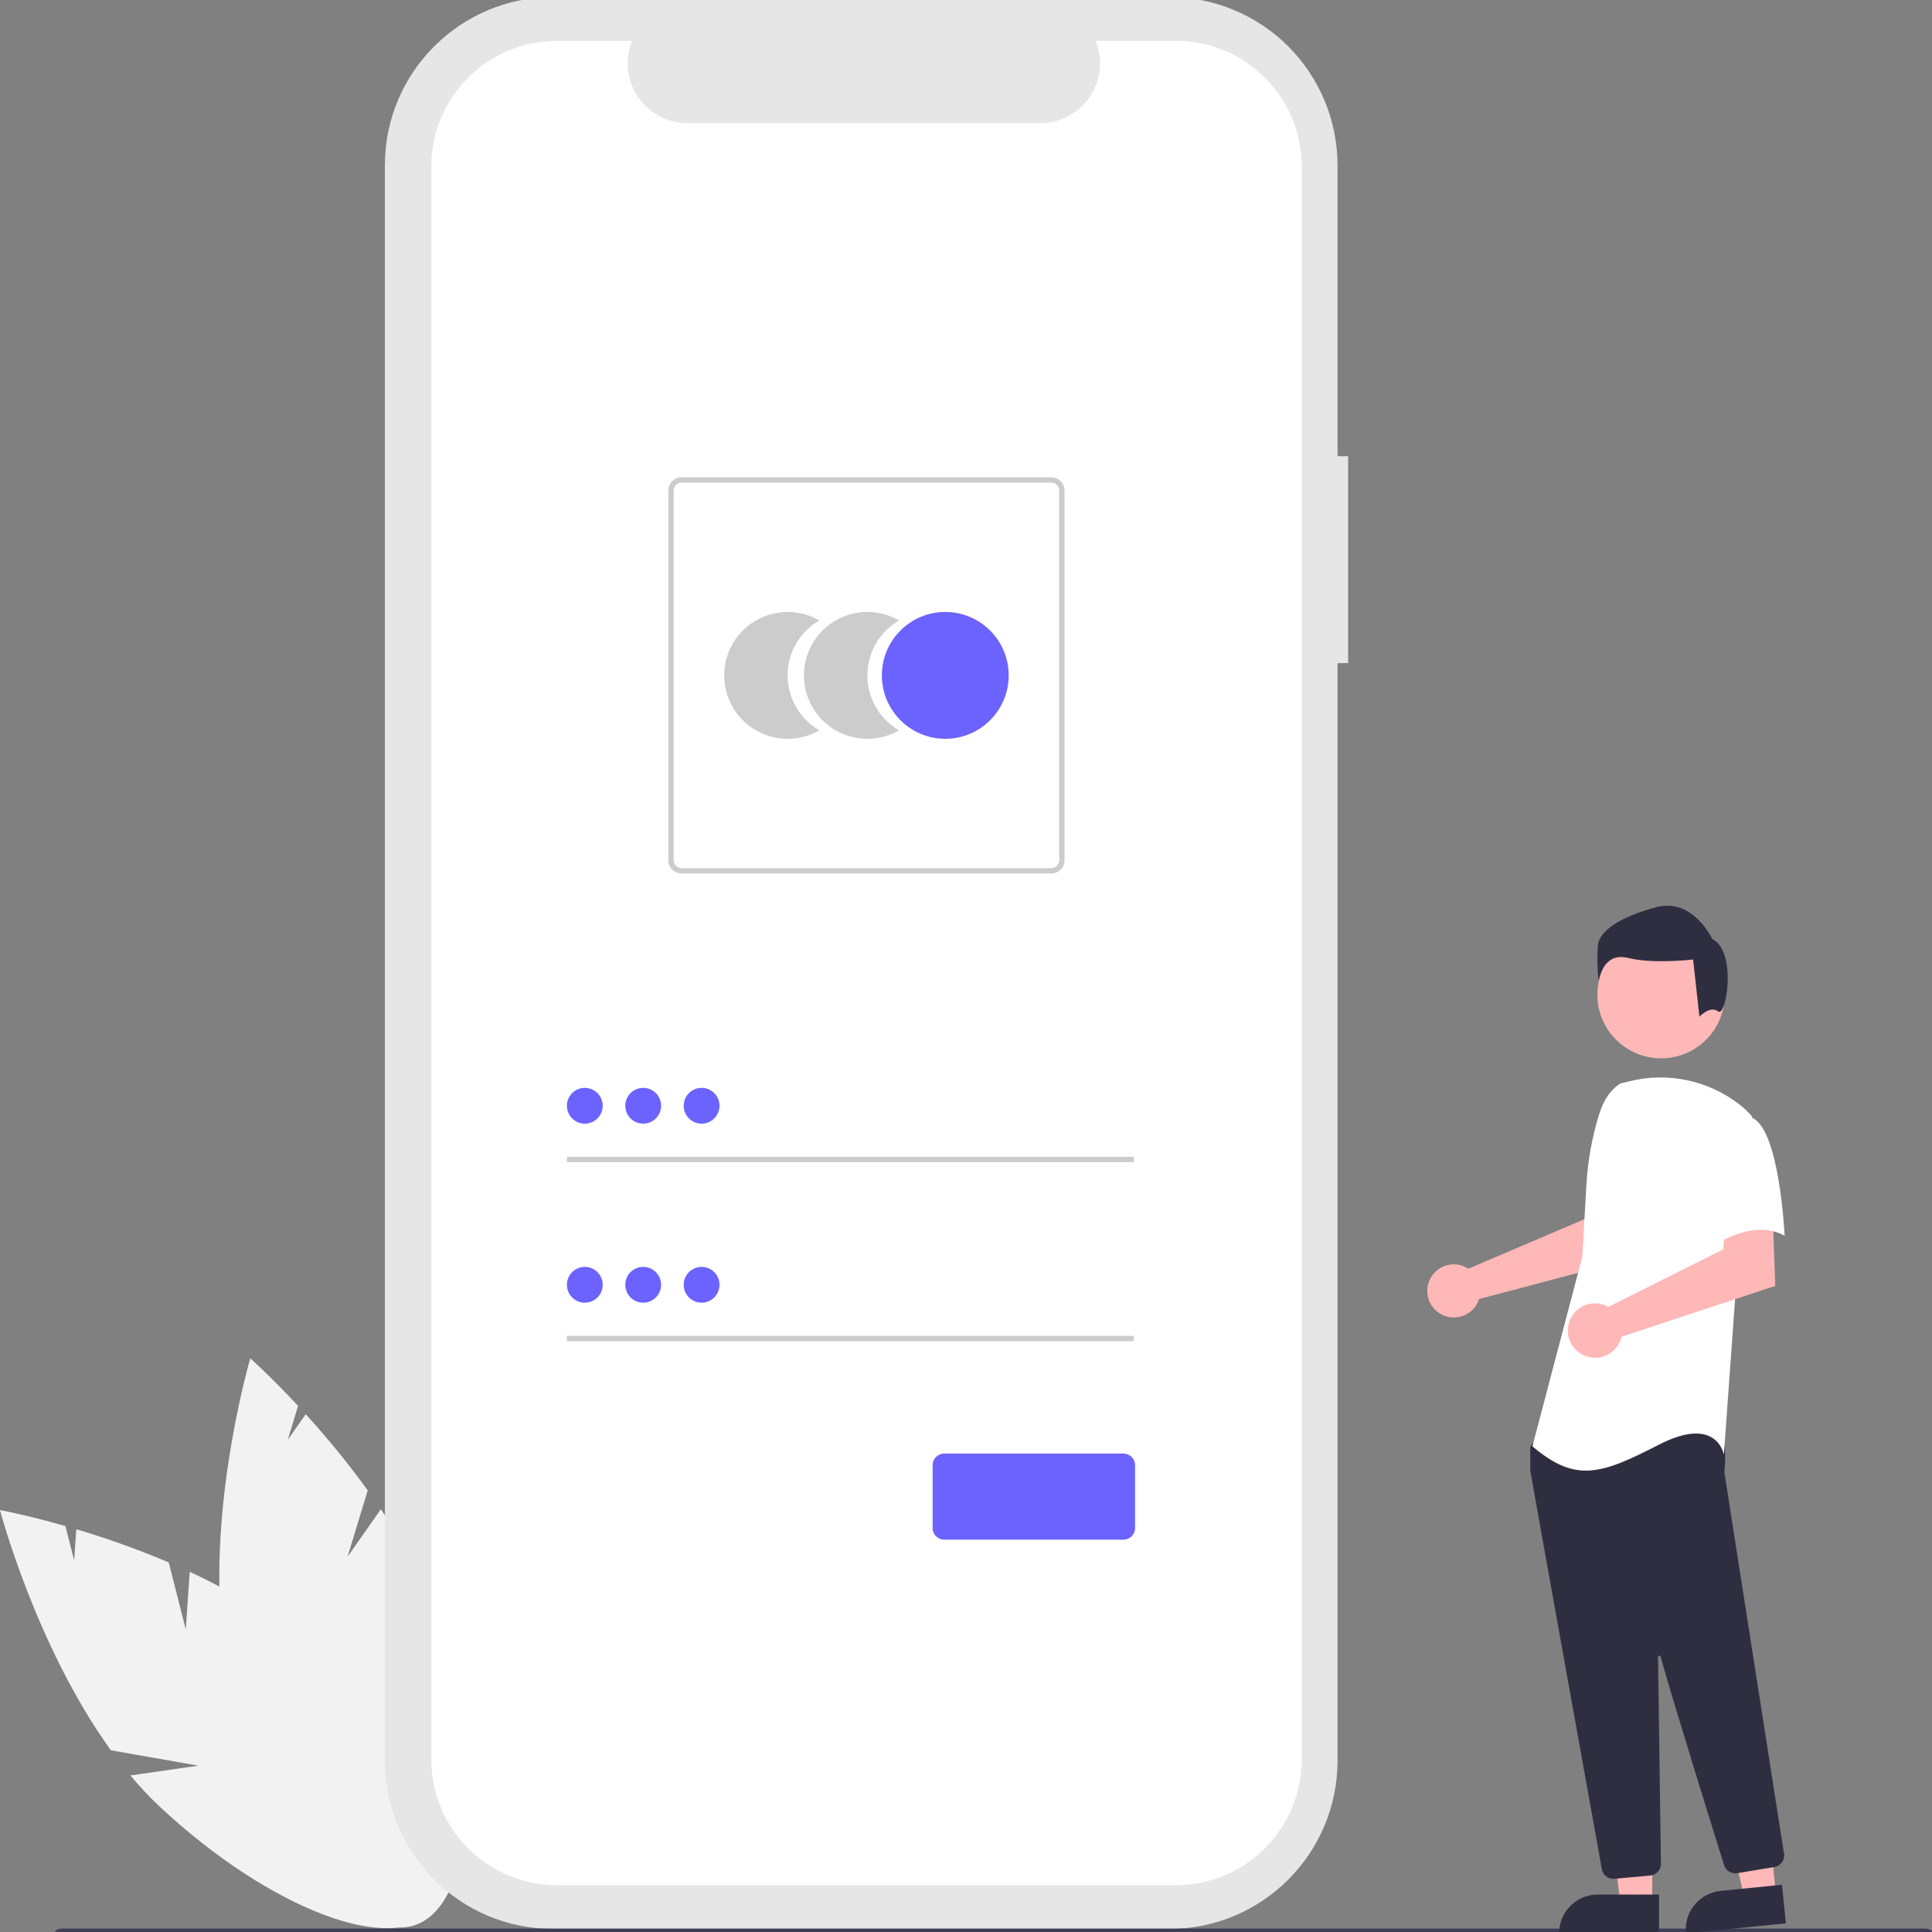 <?xml version="1.0" encoding="UTF-8" standalone="no" ?>
<!DOCTYPE svg PUBLIC "-//W3C//DTD SVG 1.1//EN" "http://www.w3.org/Graphics/SVG/1.1/DTD/svg11.dtd">
<svg xmlns="http://www.w3.org/2000/svg" xmlns:xlink="http://www.w3.org/1999/xlink" version="1.1" width="1080" height="1080" viewBox="0 0 1080 1080" xml:space="preserve">
<rect x="0" y="0" width="1080" height="1080" fill="#808080" stroke="none"/>
<desc>Created with Fabric.js 5.2.4</desc>
<defs>
</defs>
<g transform="matrix(1 0 0 1 540 540)" id="0c2284b7-64bf-468c-865e-68a9fae2c9aa"  >
<rect style="stroke: none; stroke-width: 1; stroke-dasharray: none; stroke-linecap: butt; stroke-dashoffset: 0; stroke-linejoin: miter; stroke-miterlimit: 4; fill: rgb(255,255,255); fill-rule: nonzero; opacity: 1; visibility: hidden;" vector-effect="non-scaling-stroke"  x="-540" y="-540" rx="0" ry="0" width="1080" height="1080" />
</g>
<g transform="matrix(1 0 0 1 540 540)" id="aff0c2b5-355c-4bc8-9460-37c250fed2ae"  >
</g>
<g transform="matrix(1.45 0 0 1.45 540 540)"  >
<g style=""   >
		<g transform="matrix(1 0 0 1 -286.45 290.34)" id="fa3b9e12-7275-481e-bee9-64fd9595a50d"  >
<path style="stroke: none; stroke-width: 1; stroke-dasharray: none; stroke-linecap: butt; stroke-dashoffset: 0; stroke-linejoin: miter; stroke-miterlimit: 4; fill: rgb(242,242,242); fill-rule: nonzero; opacity: 1;" vector-effect="non-scaling-stroke"  transform=" translate(-313.55, -740.34)" d="M 299.205 705.809 L 292.645 679.937 C 281.014 675.007 269.114 670.738 257.002 667.149 L 256.174 679.173 L 252.816 665.926 C 237.795 661.632 227.576 659.743 227.576 659.743 C 227.576 659.743 241.376 712.232 270.33 752.36 L 304.064 758.286 L 277.857 762.065 C 281.499 766.447 285.413 770.596 289.576 774.487 C 331.691 813.579 378.6 831.515 394.349 814.547 C 410.098 797.579 388.724 752.135 346.609 713.047 C 333.553 700.928 317.152 691.203 300.734 683.547 Z" stroke-linecap="round" />
</g>
		<g transform="matrix(1 0 0 1 -240.13 260.95)" id="bde08021-c30f-4979-a9d8-cb90b72b5ca2"  >
<path style="stroke: none; stroke-width: 1; stroke-dasharray: none; stroke-linecap: butt; stroke-dashoffset: 0; stroke-linejoin: miter; stroke-miterlimit: 4; fill: rgb(242,242,242); fill-rule: nonzero; opacity: 1;" vector-effect="non-scaling-stroke"  transform=" translate(-359.87, -710.95)" d="M 361.591 677.706 L 369.349 652.168 C 361.941 641.937 353.962 632.131 345.449 622.797 L 338.525 632.662 L 342.497 619.586 C 331.856 608.15 324.085 601.251 324.085 601.251 C 324.085 601.251 308.77 653.318 312.81 702.635 L 338.625 725.145 L 314.233 714.833 C 315.086 720.468 316.294 726.044 317.847 731.527 C 333.693 786.761 364.578 826.362 386.83 819.978 C 409.082 813.594 414.276 763.643 398.43 708.409 C 393.518 691.286 384.504 674.483 374.407 659.444 Z" stroke-linecap="round" />
</g>
		<g transform="matrix(1 0 0 1 -38.36 -1.16)" id="b3ac2088-de9b-4f7f-bc99-0ed9705c1a9d"  >
<path style="stroke: none; stroke-width: 1; stroke-dasharray: none; stroke-linecap: butt; stroke-dashoffset: 0; stroke-linejoin: miter; stroke-miterlimit: 4; fill: rgb(230,230,230); fill-rule: nonzero; opacity: 1;" vector-effect="non-scaling-stroke"  transform=" translate(-561.64, -448.84)" d="M 747.327 253.445 L 743.235 253.445 L 743.235 141.345 C 743.235 124.136 736.399 107.633 724.231 95.465 C 712.063 83.297 695.56 76.462 678.352 76.462 L 440.845 76.462 C 405.011 76.462 375.962 105.511 375.962 141.345 L 375.962 756.345 C 375.962 792.178 405.011 821.228 440.845 821.228 L 678.352 821.228 C 714.186 821.227 743.234 792.178 743.234 756.345 L 743.234 333.24 L 747.326 333.24 Z" stroke-linecap="round" />
</g>
		<g transform="matrix(1 0 0 1 -38.36 -1.16)" id="b2715b96-3117-487c-acc0-20904544b5b7"  >
<path style="stroke: none; stroke-width: 1; stroke-dasharray: none; stroke-linecap: butt; stroke-dashoffset: 0; stroke-linejoin: miter; stroke-miterlimit: 4; fill: rgb(255,255,255); fill-rule: nonzero; opacity: 1;" vector-effect="non-scaling-stroke"  transform=" translate(-561.64, -448.84)" d="M 680.97 93.335 L 649.97 93.335 C 652.865 100.434 652.037 108.508 647.76 114.871 C 643.484 121.234 636.32 125.05 628.654 125.049 L 492.589 125.049 C 484.923 125.049 477.76 121.233 473.484 114.87 C 469.208 108.507 468.38 100.434 471.275 93.335 L 442.319 93.335 C 415.559 93.335 393.865 115.029 393.865 141.79 L 393.865 755.896 C 393.865 782.657 415.559 804.35 442.319 804.35 L 680.97 804.35 C 707.73 804.35 729.424 782.657 729.424 755.896 L 729.424 755.896 L 729.424 141.788 C 729.423 115.028 707.73 93.335 680.97 93.335 Z" stroke-linecap="round" />
</g>
		<g transform="matrix(1 0 0 1 -74.88 -112.04)" id="b06d66ec-6c84-45dd-8c27-1263a6253192"  >
<path style="stroke: none; stroke-width: 1; stroke-dasharray: none; stroke-linecap: butt; stroke-dashoffset: 0; stroke-linejoin: miter; stroke-miterlimit: 4; fill: rgb(204,204,204); fill-rule: nonzero; opacity: 1;" vector-effect="non-scaling-stroke"  transform=" translate(-525.12, -337.96)" d="M 531.234 337.965 C 531.232 329.228 535.895 321.155 543.464 316.791 C 533.188 310.856 520.135 313.156 512.507 322.246 C 504.879 331.336 504.879 344.59 512.507 353.68 C 520.135 362.77 533.188 365.07 543.464 359.136 C 535.896 354.772 531.233 346.7 531.234 337.965 Z" stroke-linecap="round" />
</g>
		<g transform="matrix(1 0 0 1 -44.14 -112.04)" id="e73810fe-4cf4-40cc-8c7c-ca544ce30bd4"  >
<path style="stroke: none; stroke-width: 1; stroke-dasharray: none; stroke-linecap: butt; stroke-dashoffset: 0; stroke-linejoin: miter; stroke-miterlimit: 4; fill: rgb(204,204,204); fill-rule: nonzero; opacity: 1;" vector-effect="non-scaling-stroke"  transform=" translate(-555.86, -337.96)" d="M 561.971 337.965 C 561.969 329.228 566.632 321.155 574.201 316.791 C 563.925 310.856 550.872 313.156 543.244 322.246 C 535.616 331.336 535.616 344.59 543.244 353.68 C 550.872 362.77 563.925 365.07 574.201 359.136 C 566.633 354.772 561.97 346.7 561.971 337.965 Z" stroke-linecap="round" />
</g>
		<g transform="matrix(1 0 0 1 -7.99 -112.04)" id="a4813fcf-056e-4514-bb8b-e6506f49341f"  >
<circle style="stroke: none; stroke-width: 1; stroke-dasharray: none; stroke-linecap: butt; stroke-dashoffset: 0; stroke-linejoin: miter; stroke-miterlimit: 4; fill: rgb(108,99,255); fill-rule: nonzero; opacity: 1;" vector-effect="non-scaling-stroke"  cx="0" cy="0" r="24.45" />
</g>
		<g transform="matrix(1 0 0 1 -38.38 -112.04)" id="bbe451c3-febc-41ba-8083-4c8307a2e73e"  >
<path style="stroke: none; stroke-width: 1; stroke-dasharray: none; stroke-linecap: butt; stroke-dashoffset: 0; stroke-linejoin: miter; stroke-miterlimit: 4; fill: rgb(204,204,204); fill-rule: nonzero; opacity: 1;" vector-effect="non-scaling-stroke"  transform=" translate(-561.62, -337.96)" d="M 632.872 414.33 L 490.372 414.33 C 487.547 414.327 485.258 412.038 485.255 409.213 L 485.255 266.713 C 485.258 263.889 487.547 261.6 490.372 261.596 L 632.872 261.596 C 635.697 261.6 637.986 263.889 637.989 266.713 L 637.989 409.213 C 637.986 412.038 635.697 414.327 632.872 414.33 Z M 490.372 263.644 C 488.677 263.646 487.304 265.02 487.302 266.714 L 487.302 409.214 C 487.304 410.909 488.677 412.283 490.372 412.284 L 632.872 412.284 C 634.567 412.283 635.94 410.909 635.942 409.214 L 635.942 266.714 C 635.94 265.02 634.567 263.646 632.872 263.644 Z" stroke-linecap="round" />
</g>
		<g transform="matrix(1 0 0 1 -44.59 74.59)" id="bb28937d-932f-4fdf-befe-f406e51091fe"  >
<rect style="stroke: none; stroke-width: 1; stroke-dasharray: none; stroke-linecap: butt; stroke-dashoffset: 0; stroke-linejoin: miter; stroke-miterlimit: 4; fill: rgb(204,204,204); fill-rule: nonzero; opacity: 1;" vector-effect="non-scaling-stroke"  x="-109.276" y="-1.024" rx="0" ry="0" width="218.552" height="2.047" />
</g>
		<g transform="matrix(1 0 0 1 -146.96 53.88)" id="fcef55fc-4968-45b2-93bb-1a1080c85fc7"  >
<circle style="stroke: none; stroke-width: 1; stroke-dasharray: none; stroke-linecap: butt; stroke-dashoffset: 0; stroke-linejoin: miter; stroke-miterlimit: 4; fill: rgb(108,99,255); fill-rule: nonzero; opacity: 1;" vector-effect="non-scaling-stroke"  cx="0" cy="0" r="6.902" />
</g>
		<g transform="matrix(1 0 0 1 -44.59 143.6)" id="ff33d889-4c74-4b91-85ef-b4882cc8fe76"  >
<rect style="stroke: none; stroke-width: 1; stroke-dasharray: none; stroke-linecap: butt; stroke-dashoffset: 0; stroke-linejoin: miter; stroke-miterlimit: 4; fill: rgb(204,204,204); fill-rule: nonzero; opacity: 1;" vector-effect="non-scaling-stroke"  x="-109.276" y="-1.024" rx="0" ry="0" width="218.552" height="2.047" />
</g>
		<g transform="matrix(1 0 0 1 -146.96 122.9)" id="e8fa0310-b872-4adf-aedd-0c6eda09f3b8"  >
<circle style="stroke: none; stroke-width: 1; stroke-dasharray: none; stroke-linecap: butt; stroke-dashoffset: 0; stroke-linejoin: miter; stroke-miterlimit: 4; fill: rgb(108,99,255); fill-rule: nonzero; opacity: 1;" vector-effect="non-scaling-stroke"  cx="0" cy="0" r="6.902" />
</g>
		<g transform="matrix(1 0 0 1 26.16 204.57)" id="a87032b8-5b37-4b7e-a4d9-4dbfbe394641"  >
<path style="stroke: none; stroke-width: 1; stroke-dasharray: none; stroke-linecap: butt; stroke-dashoffset: 0; stroke-linejoin: miter; stroke-miterlimit: 4; fill: rgb(108,99,255); fill-rule: nonzero; opacity: 1;" vector-effect="non-scaling-stroke"  transform=" translate(-626.16, -654.57)" d="M 660.69 671.172 L 591.622 671.172 C 589.138 671.169 587.125 669.156 587.122 666.672 L 587.122 642.464 C 587.125 639.98 589.138 637.967 591.622 637.964 L 660.69 637.964 C 663.175 637.967 665.188 639.98 665.19 642.464 L 665.19 666.672 C 665.188 669.156 663.175 671.169 660.69 671.172 Z" stroke-linecap="round" />
</g>
		<g transform="matrix(1 0 0 1 -124.45 53.88)" id="e12ee00d-aa4a-4413-a013-11d20b7f97f7"  >
<circle style="stroke: none; stroke-width: 1; stroke-dasharray: none; stroke-linecap: butt; stroke-dashoffset: 0; stroke-linejoin: miter; stroke-miterlimit: 4; fill: rgb(108,99,255); fill-rule: nonzero; opacity: 1;" vector-effect="non-scaling-stroke"  cx="0" cy="0" r="6.902" />
</g>
		<g transform="matrix(1 0 0 1 -101.93 53.88)" id="f58f497e-6949-45c8-be5f-eee2aa0f6586"  >
<circle style="stroke: none; stroke-width: 1; stroke-dasharray: none; stroke-linecap: butt; stroke-dashoffset: 0; stroke-linejoin: miter; stroke-miterlimit: 4; fill: rgb(108,99,255); fill-rule: nonzero; opacity: 1;" vector-effect="non-scaling-stroke"  cx="0" cy="0" r="6.902" />
</g>
		<g transform="matrix(1 0 0 1 -124.45 122.9)" id="b4d4939a-c6e6-4f4d-ba6c-e8b05485017d"  >
<circle style="stroke: none; stroke-width: 1; stroke-dasharray: none; stroke-linecap: butt; stroke-dashoffset: 0; stroke-linejoin: miter; stroke-miterlimit: 4; fill: rgb(108,99,255); fill-rule: nonzero; opacity: 1;" vector-effect="non-scaling-stroke"  cx="0" cy="0" r="6.902" />
</g>
		<g transform="matrix(1 0 0 1 -101.93 122.9)" id="aff120b1-519b-4e96-ac87-836aa55663de"  >
<circle style="stroke: none; stroke-width: 1; stroke-dasharray: none; stroke-linecap: butt; stroke-dashoffset: 0; stroke-linejoin: miter; stroke-miterlimit: 4; fill: rgb(108,99,255); fill-rule: nonzero; opacity: 1;" vector-effect="non-scaling-stroke"  cx="0" cy="0" r="6.902" />
</g>
		<g transform="matrix(1 0 0 1 10.65 372.32)" id="f1094013-1297-477a-ac57-08eac07c4bd5"  >
<path style="stroke: none; stroke-width: 1; stroke-dasharray: none; stroke-linecap: butt; stroke-dashoffset: 0; stroke-linejoin: miter; stroke-miterlimit: 4; fill: rgb(63,61,86); fill-rule: nonzero; opacity: 1;" vector-effect="non-scaling-stroke"  transform=" translate(-610.65, -822.32)" d="M 969.642 823.539 L 251.656 823.539 C 250.119 823.539 248.874 822.993 248.874 822.321 C 248.874 821.649 250.119 821.102 251.656 821.102 L 969.642 821.102 C 971.178 821.102 972.424 821.648 972.424 822.321 C 972.424 822.994 971.178 823.539 969.642 823.539 Z" stroke-linecap="round" />
</g>
		<g transform="matrix(1 0 0 1 217.93 110.57)" id="a87032b8-5b37-4b7e-a4d9-4dbfbe394641"  >
<path style="stroke: none; stroke-width: 1; stroke-dasharray: none; stroke-linecap: butt; stroke-dashoffset: 0; stroke-linejoin: miter; stroke-miterlimit: 4; fill: rgb(255,184,184); fill-rule: nonzero; opacity: 1;" vector-effect="non-scaling-stroke"  transform=" translate(-817.93, -560.57)" d="M 792.253 565.923 C 792.743 566.147 793.215 566.411 793.663 566.71 L 838.516 547.567 L 840.117 535.752 L 858.038 535.642 L 856.979 562.74 L 797.78 578.396 C 797.655 578.808 797.506 579.211 797.332 579.605 C 794.943 584.703 788.884 586.914 783.773 584.553 C 778.662 582.192 776.417 576.146 778.75 571.022 C 781.082 565.897 787.115 563.619 792.253 565.923 Z" stroke-linecap="round" />
</g>
		<g transform="matrix(1 0 0 1 255.51 337.84)" id="a87032b8-5b37-4b7e-a4d9-4dbfbe394641"  >
<polygon style="stroke: none; stroke-width: 1; stroke-dasharray: none; stroke-linecap: butt; stroke-dashoffset: 0; stroke-linejoin: miter; stroke-miterlimit: 4; fill: rgb(255,184,184); fill-rule: nonzero; opacity: 1;" vector-effect="non-scaling-stroke"  points="9.05,23.64 -3.21,23.64 -9.05,-23.64 9.05,-23.64 9.05,23.64 " />
</g>
		<g transform="matrix(1 0 0 1 247.92 365.42)" id="a87032b8-5b37-4b7e-a4d9-4dbfbe394641"  >
<path style="stroke: none; stroke-width: 1; stroke-dasharray: none; stroke-linecap: butt; stroke-dashoffset: 0; stroke-linejoin: miter; stroke-miterlimit: 4; fill: rgb(47,46,65); fill-rule: nonzero; opacity: 1;" vector-effect="non-scaling-stroke"  transform=" translate(-620.34, -738.96)" d="M 615.963 731.518 L 639.607 731.518 L 639.607 746.405 L 601.076 746.405 L 601.076 746.405 C 601.076 738.183 607.741 731.518 615.963 731.518 Z" stroke-linecap="round" />
</g>
		<g transform="matrix(1 0 0 1 300.92 335.09)" id="a87032b8-5b37-4b7e-a4d9-4dbfbe394641"  >
<polygon style="stroke: none; stroke-width: 1; stroke-dasharray: none; stroke-linecap: butt; stroke-dashoffset: 0; stroke-linejoin: miter; stroke-miterlimit: 4; fill: rgb(255,184,184); fill-rule: nonzero; opacity: 1;" vector-effect="non-scaling-stroke"  points="11.32,22.93 -0.88,24.13 -11.32,-22.36 6.69,-24.13 11.32,22.93 " />
</g>
		<g transform="matrix(1 -0.1 0.1 1 296.06 363.57)" id="a87032b8-5b37-4b7e-a4d9-4dbfbe394641"  >
<path style="stroke: none; stroke-width: 1; stroke-dasharray: none; stroke-linecap: butt; stroke-dashoffset: 0; stroke-linejoin: miter; stroke-miterlimit: 4; fill: rgb(47,46,65); fill-rule: nonzero; opacity: 1;" vector-effect="non-scaling-stroke"  transform=" translate(-896.06, -813.57)" d="M 891.686 806.128 L 915.33 806.128 L 915.33 821.014 L 876.799 821.014 L 876.799 821.014 C 876.799 817.066 878.367 813.28 881.159 810.488 C 883.951 807.696 887.738 806.128 891.686 806.128 Z" stroke-linecap="round" />
</g>
		<g transform="matrix(1 0 0 1 267.97 11.04)" id="a87032b8-5b37-4b7e-a4d9-4dbfbe394641"  >
<circle style="stroke: none; stroke-width: 1; stroke-dasharray: none; stroke-linecap: butt; stroke-dashoffset: 0; stroke-linejoin: miter; stroke-miterlimit: 4; fill: rgb(255,184,184); fill-rule: nonzero; opacity: 1;" vector-effect="non-scaling-stroke"  cx="0" cy="0" r="24.561" />
</g>
		<g transform="matrix(1 0 0 1 266.48 265.5)" id="a87032b8-5b37-4b7e-a4d9-4dbfbe394641"  >
<path style="stroke: none; stroke-width: 1; stroke-dasharray: none; stroke-linecap: butt; stroke-dashoffset: 0; stroke-linejoin: miter; stroke-miterlimit: 4; fill: rgb(47,46,65); fill-rule: nonzero; opacity: 1;" vector-effect="non-scaling-stroke"  transform=" translate(-866.48, -715.5)" d="M 849.556 801.919 C 847.381 801.925 845.518 800.364 845.141 798.222 C 838.796 762.997 818.053 647.817 817.557 644.626 C 817.546 644.553 817.541 644.479 817.542 644.405 L 817.542 635.817 C 817.541 635.504 817.639 635.199 817.821 634.945 L 820.561 631.107 C 820.825 630.733 821.247 630.502 821.705 630.482 C 837.327 629.75 888.489 627.603 890.961 630.691 L 890.961 630.691 C 893.443 633.794 892.566 643.198 892.365 645.051 L 892.375 645.245 L 915.36 792.24 C 915.734 794.679 914.079 796.967 911.645 797.375 L 897.289 799.74 C 895.079 800.095 892.942 798.78 892.263 796.647 C 887.823 782.459 872.934 734.729 867.774 716.26 C 867.707 716.018 867.471 715.863 867.223 715.899 C 866.974 715.934 866.791 716.148 866.794 716.399 C 867.052 734.004 867.675 778.922 867.889 794.436 L 867.913 796.107 C 867.933 798.452 866.155 800.422 863.82 800.643 L 849.976 801.901 C 849.836 801.914 849.695 801.919 849.556 801.919 Z" stroke-linecap="round" />
</g>
		<g transform="matrix(1 0 0 1 260.72 118.75)" id="ae7af94f-88d7-4204-9f07-e3651de85c05"  >
<path style="stroke: none; stroke-width: 1; stroke-dasharray: none; stroke-linecap: butt; stroke-dashoffset: 0; stroke-linejoin: miter; stroke-miterlimit: 4; fill: rgb(255,255,255); fill-rule: nonzero; opacity: 1;" vector-effect="non-scaling-stroke"  transform=" translate(-860.72, -568.75)" d="M 852.381 495.254 C 848.095 497.802 845.53 502.484 844.058 507.249 C 841.333 516.07 839.693 525.19 839.174 534.408 L 837.618 562.009 L 818.363 635.178 C 835.052 649.299 844.678 646.09 867.144 634.54 C 889.609 622.989 892.176 638.391 892.176 638.391 L 896.668 576.132 L 903.087 508.1 C 901.646 506.365 900.015 504.797 898.225 503.426 C 886.205 494.079 870.561 490.764 855.783 494.431 Z" stroke-linecap="round" />
</g>
		<g transform="matrix(1 0 0 1 271.99 123.48)" id="a87032b8-5b37-4b7e-a4d9-4dbfbe394641"  >
<path style="stroke: none; stroke-width: 1; stroke-dasharray: none; stroke-linecap: butt; stroke-dashoffset: 0; stroke-linejoin: miter; stroke-miterlimit: 4; fill: rgb(255,184,184); fill-rule: nonzero; opacity: 1;" vector-effect="non-scaling-stroke"  transform=" translate(-871.99, -573.48)" d="M 846.127 580.7 C 846.645 580.895 847.146 581.131 847.627 581.404 L 891.976 559.207 L 892.712 547.182 L 911.005 545.92 L 911.986 573.333 L 852.72 592.932 C 851.729 597.182 848.212 600.376 843.887 600.953 C 839.561 601.53 835.33 599.371 833.259 595.529 C 831.189 591.688 831.711 586.966 834.571 583.67 C 837.431 580.374 842.032 579.192 846.127 580.7 Z" stroke-linecap="round" />
</g>
		<g transform="matrix(1 0 0 1 297.45 82.78)" id="a6768b0e-63d0-4b31-8462-9b2e0b00f0fd"  >
<path style="stroke: none; stroke-width: 1; stroke-dasharray: none; stroke-linecap: butt; stroke-dashoffset: 0; stroke-linejoin: miter; stroke-miterlimit: 4; fill: rgb(255,255,255); fill-rule: nonzero; opacity: 1;" vector-effect="non-scaling-stroke"  transform=" translate(-897.45, -532.78)" d="M 902.766 508.412 C 913.677 512.263 915.599 553.985 915.599 553.985 C 902.762 546.925 887.358 558.478 887.358 558.478 C 887.358 558.478 884.149 547.567 880.297 533.446 C 877.934 525.373 879.872 516.652 885.432 510.34 C 885.432 510.34 891.854 504.558 902.766 508.412 Z" stroke-linecap="round" />
</g>
		<g transform="matrix(1 0 0 1 268.54 -1.86)" id="bfd7963f-0cf8-4885-9d3a-2c00bccda2e3"  >
<path style="stroke: none; stroke-width: 1; stroke-dasharray: none; stroke-linecap: butt; stroke-dashoffset: 0; stroke-linejoin: miter; stroke-miterlimit: 4; fill: rgb(47,46,65); fill-rule: nonzero; opacity: 1;" vector-effect="non-scaling-stroke"  transform=" translate(-868.54, -448.14)" d="M 889.991 467.531 C 886.931 465.082 882.756 469.532 882.756 469.532 L 880.308 447.499 C 880.308 447.499 865.007 449.332 855.214 446.887 C 845.422 444.443 843.892 455.762 843.892 455.762 C 843.387 451.19 843.284 446.582 843.586 441.991 C 844.197 436.483 852.154 430.975 866.231 427.302 C 880.308 423.629 887.652 439.543 887.652 439.543 C 897.445 444.439 893.051 469.979 889.991 467.531 Z" stroke-linecap="round" />
</g>
</g>
</g>
</svg>
